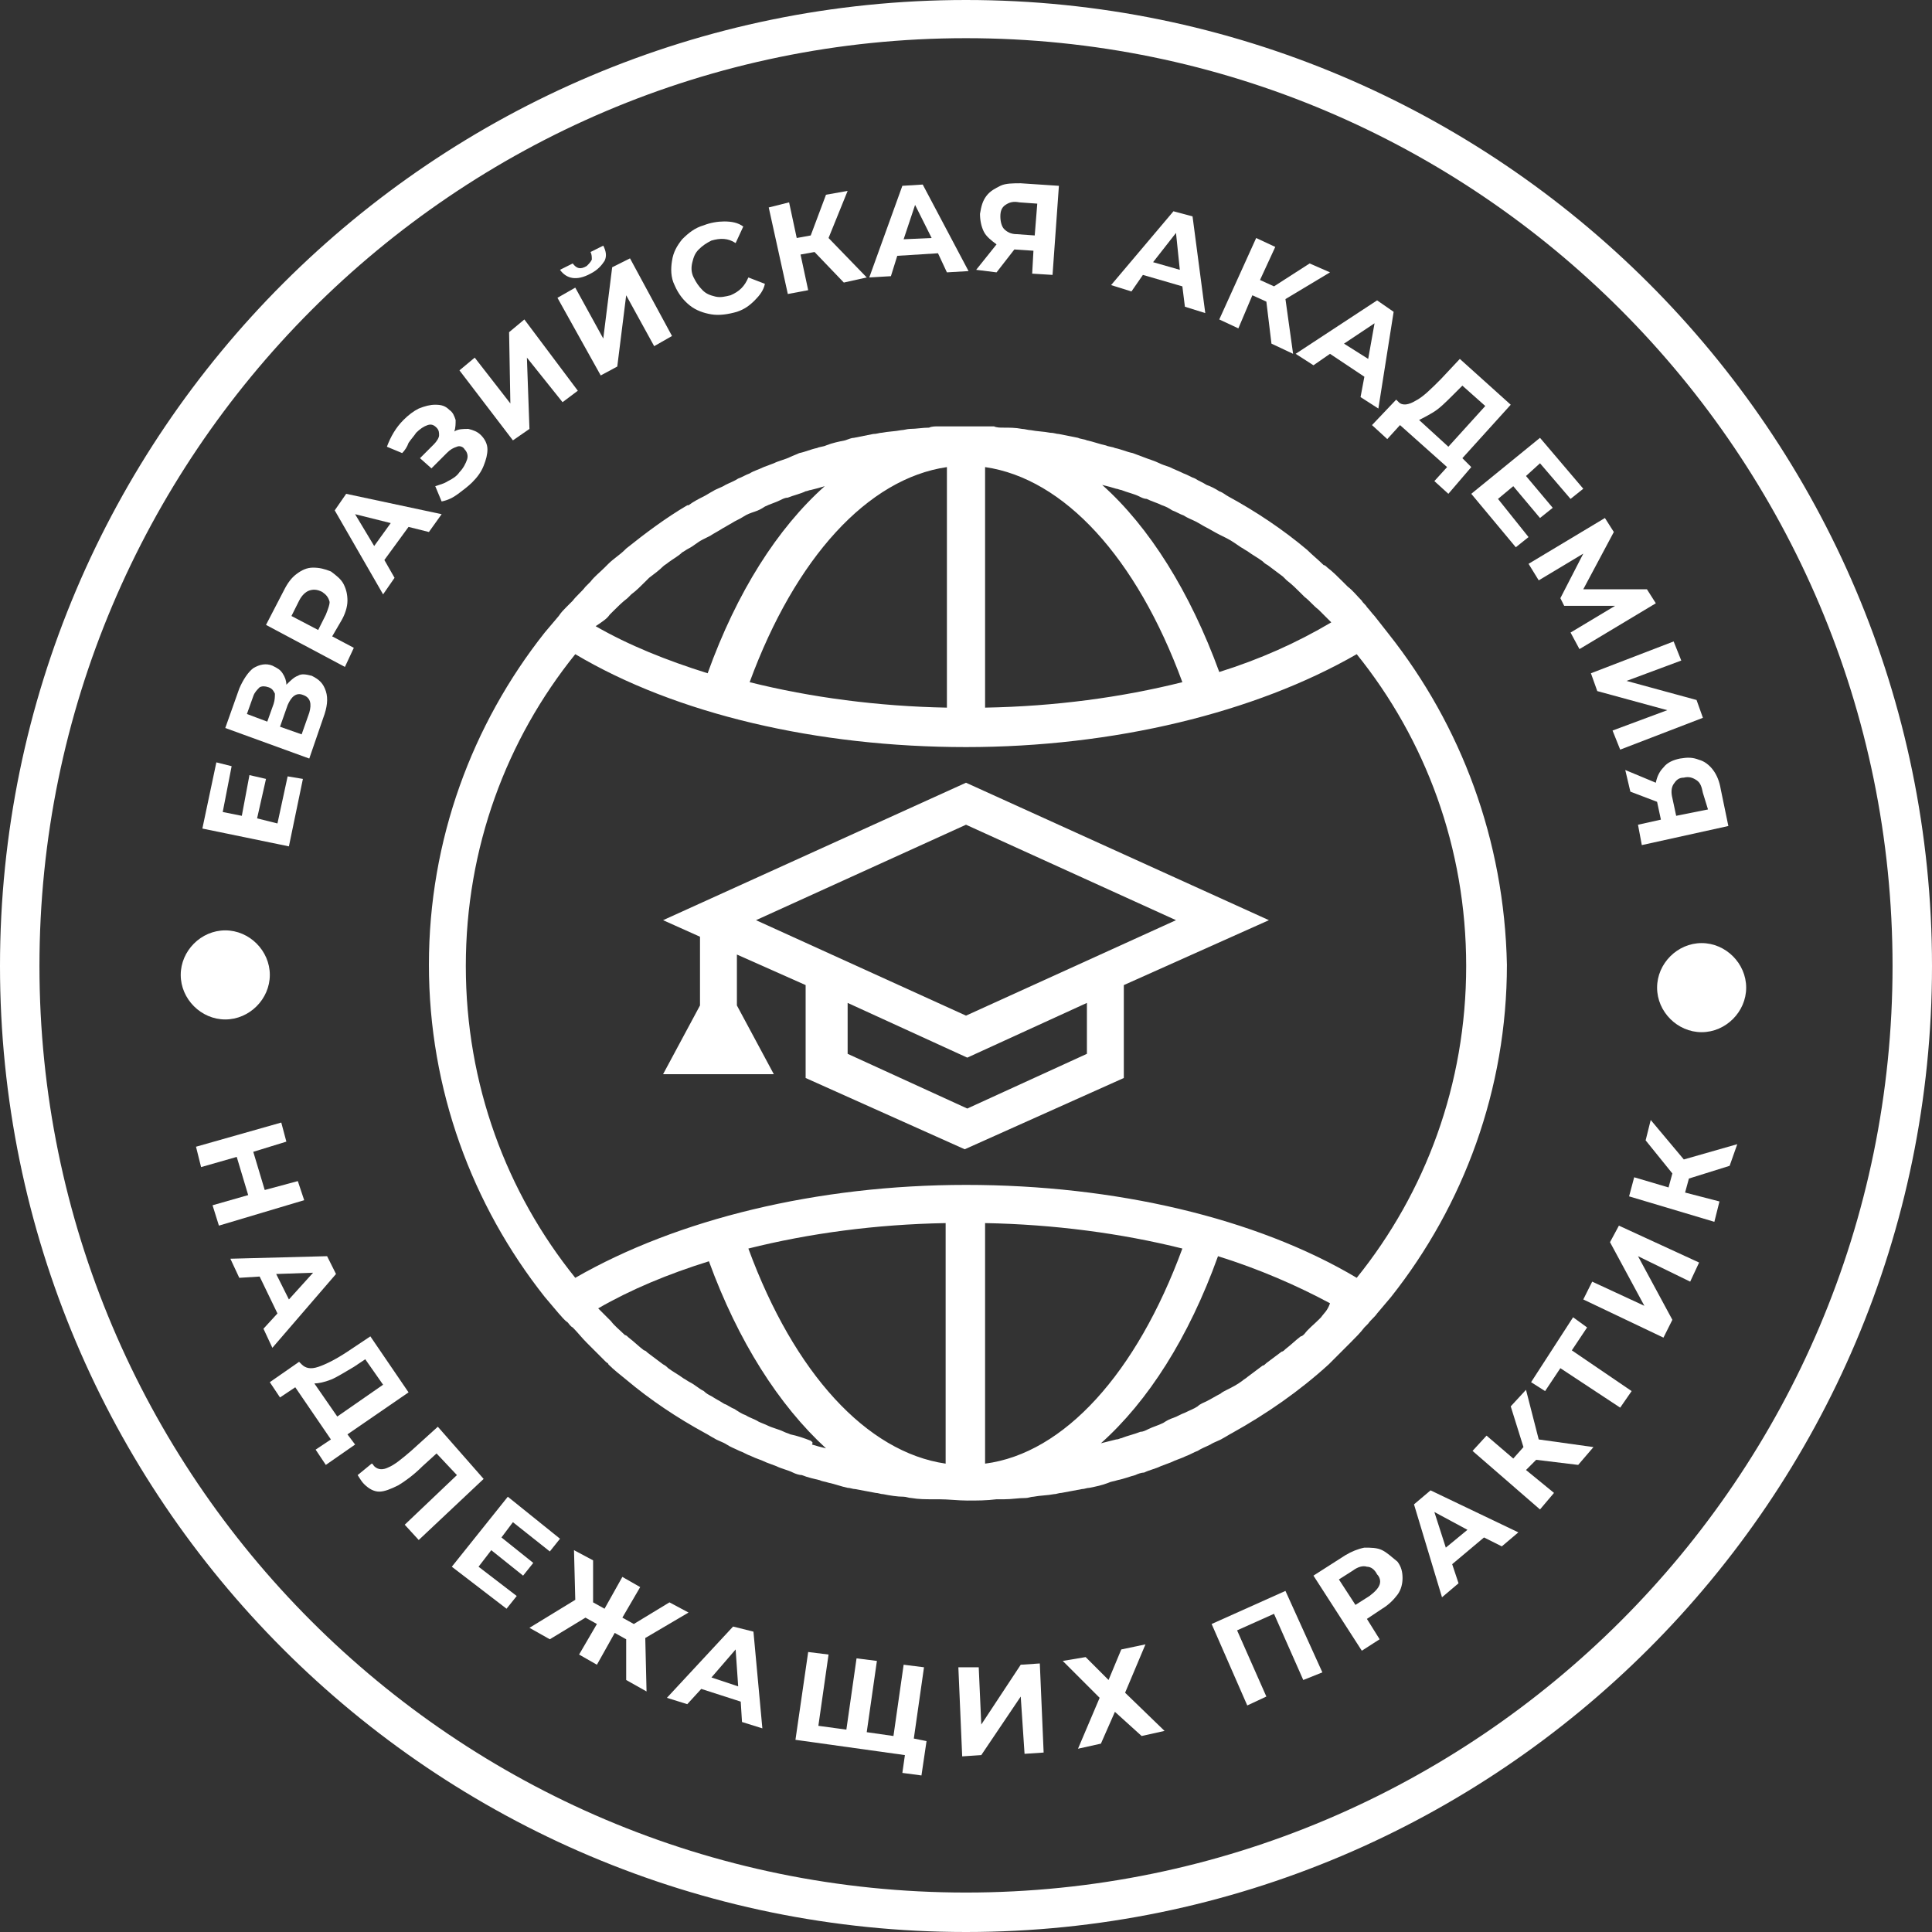 <svg width="226" height="226" viewBox="0 0 226 226" fill="none" xmlns="http://www.w3.org/2000/svg">
<rect x="0" y="0" width="226" height="226" fill="#333333" stroke="none"/>
<path d="M34.838 138.161L30.967 139.203L29.627 134.736L33.498 133.545L32.903 131.312L22.928 134.141L23.523 136.523L27.692 135.332L29.032 139.798L24.863 140.989L25.608 143.371L35.583 140.394L34.838 138.161Z" fill="white"/>
<path d="M31.861 157.664L39.305 149.029L38.263 146.945L26.948 147.243L27.99 149.476L30.372 149.327L32.456 153.644L30.819 155.431L31.861 157.664ZM32.307 149.029L36.625 148.88L33.796 152.007L32.307 149.029Z" fill="white"/>
<path d="M47.79 162.875L43.324 156.324L40.644 158.111C39.304 159.004 38.113 159.599 37.22 159.897C36.327 160.195 35.731 160.046 35.285 159.599L34.987 159.302L31.562 161.684L32.754 163.47L34.54 162.279L38.709 168.383L36.922 169.574L38.113 171.361L41.538 168.979L40.644 167.788L47.79 162.875ZM36.773 161.833C37.22 161.833 37.964 161.684 38.709 161.386C39.453 161.088 40.346 160.493 41.389 159.897L42.728 159.004L44.813 161.981L39.453 165.703L36.773 161.833Z" fill="white"/>
<path d="M51.215 166.895L48.089 169.723C47.047 170.617 46.154 171.361 45.409 171.659C44.813 171.956 44.218 171.956 43.771 171.51C43.623 171.361 43.623 171.212 43.474 171.212L41.836 172.552C42.134 172.999 42.283 173.296 42.58 173.594C43.176 174.19 43.771 174.487 44.367 174.487C44.962 174.487 45.707 174.19 46.6 173.743C47.344 173.296 48.387 172.552 49.429 171.51L51.066 170.021L53.449 172.552L47.344 178.358L48.982 180.145L56.575 172.999L51.215 166.895Z" fill="white"/>
<path d="M61.19 184.314L62.381 182.825L58.659 179.847L59.999 178.061L64.316 181.485L65.507 179.996L59.403 175.083L52.852 183.271L59.254 188.184L60.445 186.696L55.979 183.271L57.468 181.336L61.19 184.314Z" fill="white"/>
<path d="M80.544 188.631L78.311 187.44L74.142 189.971L72.802 189.227L74.887 185.653L72.802 184.462L70.718 188.184L69.378 187.44V182.527L67.145 181.336L67.294 187.142L61.934 190.418L64.316 191.758L68.485 189.227L69.825 189.971L67.74 193.544L69.825 194.735L71.909 191.013L73.249 191.758V196.522L75.631 197.862L75.482 191.609L80.544 188.631Z" fill="white"/>
<path d="M85.754 190.269L78.013 198.606L80.395 199.35L82.032 197.564L86.648 199.052L86.797 201.435L89.179 202.179L88.136 190.864L85.754 190.269ZM83.224 196.224L86.052 192.948L86.35 197.266L83.224 196.224Z" fill="white"/>
<path d="M108.087 195.033L105.705 194.735L104.514 203.073L101.387 202.626L102.578 194.289L100.196 193.991L99.005 202.328L95.73 201.882L96.921 193.544L94.539 193.247L93.05 203.519L105.853 205.306L105.556 207.39L107.789 207.688L108.384 203.668L106.896 203.37L108.087 195.033Z" fill="white"/>
<path d="M119.402 194.735L114.787 201.733L114.489 195.033H112.107L112.554 205.455L114.787 205.306L119.402 198.457L119.849 205.157L122.082 205.008L121.635 194.586L119.402 194.735Z" fill="white"/>
<path d="M133.993 192.353L131.164 192.949L129.675 196.522L126.995 193.842L124.315 194.289L128.633 198.606L126.102 204.561L128.782 203.966L130.419 200.244L133.546 203.073L136.226 202.477L131.611 198.011L133.993 192.353Z" fill="white"/>
<path d="M141.733 189.971L145.902 199.499L148.135 198.457L144.711 190.715L149.029 188.78L152.453 196.522L154.686 195.628L150.368 186.1L141.733 189.971Z" fill="white"/>
<path d="M161.684 181.336C161.088 181.038 160.344 181.038 159.599 181.038C158.855 181.187 158.11 181.485 157.366 181.931L153.644 184.313L159.302 193.097L161.386 191.757L159.897 189.375L161.684 188.184C162.428 187.738 163.023 187.142 163.47 186.547C163.917 185.951 164.066 185.207 164.066 184.611C164.066 183.867 163.917 183.271 163.47 182.676C162.726 182.08 162.279 181.634 161.684 181.336ZM161.386 185.356C161.237 185.802 160.79 186.249 160.195 186.696L158.557 187.738L156.622 184.76L158.259 183.718C158.855 183.271 159.45 183.122 159.897 183.271C160.344 183.271 160.79 183.569 161.088 184.165C161.386 184.462 161.535 184.909 161.386 185.356Z" fill="white"/>
<path d="M165.405 175.977L168.681 186.845L170.616 185.207L169.872 182.974L173.594 179.847L175.678 180.89L177.613 179.252L167.341 174.339L165.405 175.977ZM171.658 178.954L169.127 181.038L167.787 176.87L171.658 178.954Z" fill="white"/>
<path d="M178.507 162.577L176.721 164.512L178.21 169.277L177.019 170.616L173.892 167.937L172.254 169.723L180.145 176.572L181.783 174.636L178.507 171.956L179.698 170.765L184.611 171.361L186.398 169.277L179.996 168.383L178.507 162.577Z" fill="white"/>
<path d="M185.654 155.282L184.016 154.091L179.103 161.684L180.741 162.726L182.527 160.046L189.525 164.662L190.865 162.726L183.867 157.962L185.654 155.282Z" fill="white"/>
<path d="M188.334 145.307L192.354 152.751L186.25 149.923L185.208 152.007L194.587 156.473L195.629 154.389L191.609 146.945L197.713 149.923L198.756 147.689L189.376 143.372L188.334 145.307Z" fill="white"/>
<path d="M193.097 131.014L192.502 133.396L195.628 137.267L195.182 138.905L191.162 137.714L190.566 139.947L200.541 142.925L201.137 140.543L197.117 139.501L197.564 137.863L202.328 136.374L203.221 133.843L196.968 135.63L193.097 131.014Z" fill="white"/>
<path d="M35.433 91.115L33.647 90.817L32.456 96.325L30.074 95.73L31.116 91.115L29.18 90.668L28.287 95.432L26.054 94.986L27.096 89.626L25.309 89.179L23.672 96.921L33.796 99.005L35.433 91.115Z" fill="white"/>
<path d="M37.816 83.969C38.263 82.777 38.411 81.735 38.114 80.842C37.816 79.949 37.369 79.502 36.476 79.055C35.88 78.906 35.285 78.758 34.838 79.055C34.392 79.204 33.945 79.651 33.498 80.098C33.498 79.651 33.349 79.204 33.052 78.758C32.754 78.311 32.456 78.162 31.861 77.864C31.116 77.567 30.372 77.716 29.627 78.162C29.032 78.609 28.436 79.502 27.99 80.544L26.352 85.159L36.178 88.733L37.816 83.969ZM32.01 82.331L31.265 84.415L28.883 83.522L29.627 81.438C29.776 80.991 30.074 80.693 30.372 80.395C30.67 80.246 30.967 80.246 31.414 80.395C31.861 80.544 32.01 80.842 32.158 81.14C32.158 81.438 32.158 81.884 32.01 82.331ZM32.754 85.011L33.647 82.48C34.094 81.438 34.689 80.991 35.434 81.289C36.327 81.586 36.476 82.331 36.178 83.373L35.285 85.904L32.754 85.011Z" fill="white"/>
<path d="M41.389 75.78L38.858 74.44L39.9 72.653C40.347 71.909 40.645 71.016 40.645 70.271C40.645 69.527 40.496 68.931 40.198 68.336C39.9 67.74 39.305 67.294 38.709 66.847C37.965 66.549 37.369 66.4 36.625 66.4C35.88 66.4 35.285 66.698 34.689 67.145C34.094 67.591 33.647 68.187 33.2 69.08L31.116 73.1L40.347 78.013L41.389 75.78ZM38.114 71.909L37.22 73.695L34.094 72.058L34.987 70.271C35.285 69.676 35.731 69.229 36.178 69.08C36.625 68.931 37.071 68.931 37.667 69.229C38.114 69.527 38.411 69.825 38.56 70.42C38.56 70.718 38.411 71.165 38.114 71.909Z" fill="white"/>
<path d="M46.153 67.592L44.962 65.507L47.79 61.636L50.172 62.232L51.661 60.148L40.495 57.766L39.155 59.701L44.813 69.527L46.153 67.592ZM41.537 60.148L45.706 61.19L43.771 63.87L41.537 60.148Z" fill="white"/>
<path d="M47.79 51.81C48.087 51.364 48.385 51.066 48.683 50.619C49.13 50.173 49.576 49.875 50.023 49.726C50.47 49.577 50.767 49.726 51.065 50.024C51.363 50.322 51.363 50.619 51.363 50.917C51.363 51.215 51.065 51.661 50.767 51.959L49.13 53.597L50.47 54.788L52.256 53.001C52.703 52.555 53.001 52.406 53.447 52.257C53.745 52.108 54.192 52.257 54.34 52.555C54.638 52.853 54.787 53.299 54.638 53.746C54.489 54.193 54.192 54.788 53.745 55.235C53.447 55.681 53.001 55.979 52.405 56.277C51.958 56.575 51.363 56.723 50.916 56.872L51.661 58.659C52.405 58.51 53.001 58.212 53.596 57.766C54.192 57.319 54.787 56.872 55.234 56.426C55.829 55.83 56.276 55.235 56.574 54.49C56.871 53.746 57.02 53.15 57.02 52.555C57.02 51.959 56.722 51.364 56.276 50.917C55.829 50.471 55.383 50.322 54.787 50.173C54.192 50.173 53.596 50.173 53.149 50.471C53.298 50.024 53.298 49.577 53.298 49.131C53.149 48.684 53.001 48.237 52.554 47.94C52.107 47.493 51.661 47.344 50.916 47.344C50.321 47.344 49.725 47.493 48.981 47.791C48.385 48.088 47.79 48.535 47.194 49.131C46.301 50.024 45.705 51.066 45.259 52.257L47.045 53.001C47.343 52.704 47.641 52.257 47.79 51.81Z" fill="white"/>
<path d="M61.934 50.173L61.636 41.835L65.805 47.046L67.591 45.706L61.339 37.369L59.552 38.858L59.701 47.195L55.532 41.835L53.746 43.324L59.999 51.513L61.934 50.173Z" fill="white"/>
<path d="M69.08 32.009C69.974 31.562 70.42 30.967 70.718 30.52C71.016 29.925 70.867 29.329 70.569 28.734L69.08 29.478C69.229 29.776 69.229 30.074 69.229 30.371C69.08 30.669 68.931 30.818 68.634 31.116C67.889 31.562 67.443 31.413 66.996 30.818L65.507 31.562C66.252 32.605 67.443 32.902 69.08 32.009Z" fill="white"/>
<path d="M72.207 42.877L73.249 34.54L76.524 40.495L78.609 39.304L73.696 30.222L71.611 31.264L70.569 39.602L67.294 33.646L65.21 34.837L70.271 43.919L72.207 42.877Z" fill="white"/>
<path d="M80.692 35.732C81.437 36.327 82.33 36.625 83.223 36.774C84.117 36.923 85.159 36.774 86.201 36.476C87.094 36.178 87.69 35.732 88.285 35.136C88.881 34.541 89.327 33.945 89.476 33.201L87.541 32.456C87.094 33.498 86.499 34.094 85.457 34.541C84.861 34.689 84.266 34.838 83.67 34.689C83.075 34.541 82.628 34.392 82.181 33.945C81.735 33.498 81.437 33.052 81.139 32.456C80.841 31.861 80.841 31.265 80.99 30.67C81.139 30.074 81.288 29.628 81.735 29.181C82.181 28.734 82.628 28.436 83.223 28.139C84.266 27.841 85.159 27.841 86.052 28.436L86.945 26.501C86.35 26.054 85.606 25.905 84.712 25.905C83.968 25.905 83.075 26.054 82.33 26.352C81.288 26.65 80.543 27.245 79.799 27.99C79.204 28.734 78.757 29.479 78.608 30.521C78.459 31.414 78.459 32.456 78.906 33.349C79.353 34.392 79.948 35.136 80.692 35.732Z" fill="white"/>
<path d="M94.539 33.945L93.646 29.776L95.284 29.479L98.708 33.052L101.388 32.456L96.921 27.841L99.154 22.332L96.623 22.779L94.837 27.543L93.199 27.841L92.306 23.672L89.924 24.268L92.157 34.392L94.539 33.945Z" fill="white"/>
<path d="M104.96 29.925L109.724 29.627L110.766 31.86L113.297 31.712L107.938 21.588L105.555 21.736L101.685 32.456L104.216 32.307L104.96 29.925ZM107.044 23.97L108.98 27.841L105.704 27.989L107.044 23.97Z" fill="white"/>
<path d="M116.573 31.861L118.657 29.181L120.89 29.33L120.741 32.01L123.123 32.158L123.868 21.737L119.401 21.439C118.508 21.439 117.615 21.439 117.019 21.737C116.424 22.035 115.828 22.332 115.381 22.928C114.935 23.523 114.786 24.119 114.637 25.012C114.637 25.756 114.786 26.501 115.084 27.096C115.381 27.692 115.977 28.139 116.573 28.585L114.19 31.563L116.573 31.861ZM117.615 23.97C118.061 23.672 118.508 23.523 119.252 23.672L121.337 23.821L121.039 27.543L118.955 27.394C118.21 27.394 117.764 27.096 117.466 26.799C117.168 26.501 117.019 25.905 117.019 25.31C117.019 24.714 117.168 24.268 117.615 23.97Z" fill="white"/>
<path d="M133.694 32.158L138.309 33.498L138.607 35.88L140.989 36.624L139.5 25.31L137.267 24.714L129.972 33.349L132.354 34.094L133.694 32.158ZM137.565 27.245L138.012 31.563L134.885 30.669L137.565 27.245Z" fill="white"/>
<path d="M146.498 34.54L148.136 35.284L148.732 40.197L151.262 41.388L150.369 34.987L155.58 31.86L153.198 30.818L149.029 33.498L147.392 32.753L149.178 28.883L146.945 27.84L142.627 37.369L144.861 38.411L146.498 34.54Z" fill="white"/>
<path d="M153.645 42.729L155.58 41.389L159.6 44.069L159.153 46.451L161.238 47.791L163.024 36.476L161.089 35.136L151.561 41.389L153.645 42.729ZM160.791 37.816L160.047 41.984L157.218 40.198L160.791 37.816Z" fill="white"/>
<path d="M162.28 51.364L163.769 49.726L169.277 54.639L167.788 56.277L169.426 57.765L172.106 54.639L171.064 53.597L176.721 47.344L170.766 41.984L168.533 44.366C167.342 45.557 166.448 46.45 165.555 46.897C164.811 47.344 164.066 47.493 163.62 47.046L163.322 46.748L160.493 49.726L162.28 51.364ZM167.639 48.237C168.384 47.791 169.128 47.046 170.021 46.153L171.064 45.111L173.743 47.493L169.426 52.257L166.002 49.13C166.3 48.981 166.895 48.684 167.639 48.237Z" fill="white"/>
<path d="M177.316 64.018L178.805 62.827L175.232 58.361L177.019 56.872L180.145 60.594L181.634 59.403L178.507 55.681L180.145 54.192L183.718 58.361L185.207 57.17L180.145 51.215L172.105 57.765L177.316 64.018Z" fill="white"/>
<path d="M179.997 67.889L185.208 64.763L182.528 69.973L182.974 70.867H188.93L183.719 73.993L184.761 75.929L193.694 70.569L192.652 68.931H185.208L188.781 62.232L187.738 60.594L178.806 65.954L179.997 67.889Z" fill="white"/>
<path d="M186.845 80.842L195.033 83.075L188.632 85.457L189.525 87.69L199.202 83.968L198.458 81.884L190.269 79.651L196.671 77.269L195.778 75.035L186.101 78.757L186.845 80.842Z" fill="white"/>
<path d="M196.521 88.733C195.777 88.882 195.032 89.179 194.586 89.775C194.139 90.222 193.841 90.817 193.692 91.561L190.119 90.073L190.715 92.604L193.841 93.795L194.288 95.879L191.608 96.475L192.055 98.857L202.178 96.624L201.285 92.306C201.136 91.413 200.838 90.668 200.392 90.073C199.945 89.477 199.35 89.031 198.754 88.882C198.01 88.584 197.414 88.584 196.521 88.733ZM199.796 94.688L196.074 95.432L195.628 93.348C195.479 92.753 195.479 92.157 195.777 91.71C196.074 91.264 196.372 90.966 196.968 90.966C197.563 90.817 198.01 90.966 198.456 91.264C198.903 91.561 199.052 92.008 199.201 92.753L199.796 94.688Z" fill="white"/>
<path d="M81.884 109.576V117.615L77.566 125.655H90.519L86.201 117.615V111.66L94.241 115.233V126.101L112.851 134.439L131.461 126.101V115.233L148.433 107.64L113 91.561L77.566 107.64L81.884 109.576ZM127.144 123.273L113.149 129.674L99.154 123.273V117.317L113.149 123.719L127.144 117.317V123.273ZM113 96.474L137.565 107.64L113 118.806L88.435 107.64L113 96.474Z" fill="white"/>
<path d="M162.428 74.142L160.791 72.058C160.493 71.76 160.195 71.314 159.898 71.016C159.749 70.718 159.451 70.569 159.302 70.271C158.706 69.676 158.26 69.08 157.664 68.634C157.515 68.485 157.367 68.336 157.069 68.038C156.473 67.443 155.878 66.847 155.282 66.4C155.133 66.252 154.984 66.103 154.836 66.103C154.24 65.507 153.496 64.912 152.9 64.316C150.071 61.934 146.945 59.85 143.67 58.063C143.372 57.914 143.074 57.617 142.627 57.468C142.181 57.17 141.585 56.872 141.139 56.723C140.692 56.425 140.245 56.277 139.799 55.979C139.352 55.83 138.905 55.532 138.459 55.383C137.863 55.086 137.417 54.937 136.821 54.639C136.374 54.49 135.928 54.341 135.63 54.192C135.035 53.895 134.439 53.746 133.695 53.448C133.248 53.299 132.95 53.15 132.504 53.001C131.759 52.852 131.164 52.555 130.419 52.406C130.121 52.257 129.675 52.257 129.377 52.108C128.633 51.959 127.888 51.661 127.144 51.512C126.846 51.364 126.399 51.364 126.102 51.215C125.357 51.066 124.613 50.917 123.868 50.768C123.571 50.768 123.273 50.619 122.826 50.619C122.082 50.47 121.338 50.47 120.593 50.321C120.295 50.321 119.849 50.172 119.551 50.172C118.807 50.024 118.062 50.024 117.318 50.024C117.02 50.024 116.573 50.024 116.276 49.875C115.382 49.875 114.489 49.875 113.596 49.875C113.447 49.875 113.149 49.875 113 49.875C112.851 49.875 112.554 49.875 112.405 49.875C111.511 49.875 110.618 49.875 109.725 49.875C109.427 49.875 108.981 49.875 108.683 50.024C107.938 50.024 107.194 50.172 106.45 50.172C106.152 50.172 105.705 50.321 105.407 50.321C104.663 50.47 103.919 50.47 103.174 50.619C102.876 50.619 102.579 50.768 102.132 50.768C101.388 50.917 100.643 51.066 99.899 51.215C99.601 51.215 99.303 51.364 98.857 51.512C98.112 51.661 97.368 51.81 96.624 52.108C96.326 52.257 95.879 52.257 95.581 52.406C94.837 52.555 94.241 52.852 93.497 53.001C93.199 53.15 92.753 53.299 92.455 53.448C91.859 53.746 91.115 53.895 90.519 54.192C90.073 54.341 89.775 54.49 89.328 54.639C88.733 54.937 88.137 55.086 87.691 55.383C87.244 55.532 86.797 55.83 86.351 55.979C85.904 56.277 85.457 56.425 84.862 56.723C84.415 57.021 83.82 57.17 83.373 57.468C83.075 57.617 82.629 57.914 82.331 58.063C81.735 58.361 81.14 58.659 80.544 59.105C80.544 59.105 80.544 59.105 80.395 59.105C77.865 60.594 75.483 62.381 73.249 64.167L73.1 64.316C72.505 64.912 71.76 65.358 71.165 65.954C71.016 66.103 70.867 66.252 70.718 66.4C70.123 66.996 69.527 67.443 69.081 68.038C68.932 68.187 68.634 68.485 68.485 68.634C68.038 69.229 67.443 69.676 66.996 70.271C66.699 70.569 66.55 70.718 66.252 71.016C65.954 71.314 65.656 71.611 65.359 72.058L63.721 73.993C55.235 84.713 50.173 98.261 50.173 112.851C50.173 127.441 55.235 140.989 63.721 151.709L65.359 153.644C65.656 153.942 65.954 154.389 66.401 154.686C66.55 154.835 66.699 155.133 66.996 155.282C67.592 155.877 68.038 156.473 68.634 157.068C68.783 157.217 68.932 157.366 69.081 157.515C69.676 158.111 70.272 158.706 70.867 159.302C71.016 159.451 71.165 159.451 71.165 159.599C71.76 160.195 72.505 160.79 73.249 161.386C76.078 163.768 79.204 165.852 82.48 167.639C82.778 167.788 83.224 168.086 83.522 168.234C83.969 168.532 84.564 168.681 85.011 168.979C85.457 169.277 85.904 169.425 86.5 169.723C86.946 169.872 87.393 170.17 87.84 170.319C88.435 170.617 89.031 170.765 89.626 171.063C90.073 171.212 90.371 171.361 90.817 171.51C91.413 171.808 92.157 171.956 92.753 172.254C93.05 172.403 93.497 172.552 93.795 172.552C94.539 172.85 95.284 172.999 95.879 173.147C96.177 173.296 96.475 173.296 96.921 173.445C97.666 173.594 98.41 173.892 99.154 174.041C99.452 174.041 99.75 174.19 100.048 174.19C100.792 174.339 101.685 174.487 102.43 174.636C102.728 174.636 103.025 174.785 103.323 174.785C104.067 174.934 104.961 175.083 105.705 175.083C106.003 175.083 106.301 175.232 106.598 175.232C107.492 175.381 108.236 175.381 109.129 175.381C109.427 175.381 109.725 175.381 109.874 175.381C110.916 175.381 112.107 175.53 113.149 175.53C114.34 175.53 115.382 175.53 116.573 175.381C116.871 175.381 117.169 175.381 117.467 175.381C118.36 175.381 119.104 175.232 119.998 175.232C120.295 175.232 120.593 175.083 120.891 175.083C121.635 174.934 122.529 174.934 123.273 174.785C123.571 174.785 123.869 174.636 124.166 174.636C124.911 174.487 125.804 174.339 126.548 174.19C126.846 174.19 127.144 174.041 127.442 174.041C128.186 173.892 128.93 173.743 129.675 173.445C129.973 173.296 130.27 173.296 130.717 173.147C131.461 172.999 132.206 172.701 132.801 172.552C133.099 172.403 133.546 172.254 133.843 172.254C134.439 171.956 135.183 171.808 135.779 171.51C136.226 171.361 136.523 171.212 136.97 171.063C137.565 170.765 138.161 170.617 138.757 170.319C139.203 170.17 139.65 169.872 140.096 169.723C140.543 169.425 140.99 169.277 141.585 168.979C142.032 168.681 142.627 168.532 143.074 168.234C143.372 168.086 143.818 167.788 144.116 167.639C148.136 165.406 152.007 162.726 155.431 159.599C155.58 159.451 155.58 159.451 155.729 159.302C156.324 158.706 156.92 158.111 157.515 157.515C157.664 157.366 157.813 157.217 157.962 157.068C158.558 156.473 159.153 155.877 159.6 155.282C159.749 155.133 159.898 154.984 160.046 154.835C160.344 154.389 160.791 154.091 161.089 153.644L162.726 151.709C171.212 140.989 176.274 127.441 176.274 112.851C175.977 98.261 170.915 84.862 162.428 74.142ZM71.314 71.909C71.463 71.76 71.612 71.611 71.76 71.462C72.207 71.016 72.803 70.42 73.398 69.974C73.547 69.825 73.696 69.676 73.845 69.527C74.44 69.08 74.887 68.634 75.483 68.038C75.631 67.889 75.78 67.74 75.929 67.591C76.525 67.145 77.12 66.698 77.567 66.252C77.716 66.103 78.013 65.954 78.162 65.805C78.758 65.358 79.353 65.061 79.8 64.614C80.098 64.465 80.247 64.316 80.544 64.167C81.14 63.87 81.587 63.423 82.182 63.125C82.48 62.976 82.778 62.827 83.075 62.678C83.522 62.381 84.118 62.083 84.564 61.785C84.862 61.636 85.309 61.339 85.606 61.19C86.053 60.892 86.5 60.743 86.946 60.445C87.393 60.148 87.84 59.999 88.286 59.85C88.733 59.701 89.031 59.552 89.477 59.254C90.073 58.956 90.668 58.808 91.264 58.51C91.561 58.361 91.859 58.212 92.157 58.212C92.901 57.914 93.646 57.765 94.241 57.468C94.39 57.468 94.688 57.319 94.837 57.319C95.432 57.17 96.028 57.021 96.475 56.872C90.966 61.785 86.202 69.229 82.778 78.757C78.013 77.269 73.547 75.482 69.676 73.249C70.569 72.653 71.016 72.356 71.314 71.909ZM110.767 54.639V82.777C102.728 82.628 94.837 81.586 87.691 79.8C93.05 65.209 101.537 55.979 110.767 54.639ZM115.233 54.639C124.464 55.979 132.95 65.209 138.31 79.8C131.164 81.586 123.422 82.628 115.233 82.777V54.639ZM142.627 78.609C139.203 69.229 134.439 61.636 128.93 56.723C129.526 56.872 130.121 57.021 130.568 57.17C130.717 57.17 131.015 57.319 131.164 57.319C131.908 57.617 132.652 57.765 133.248 58.063C133.546 58.212 133.843 58.361 134.141 58.361C134.737 58.659 135.332 58.808 135.928 59.105C136.374 59.254 136.672 59.403 137.119 59.701C137.565 59.85 138.012 60.148 138.459 60.296C138.905 60.594 139.352 60.743 139.948 61.041C140.245 61.19 140.692 61.487 140.99 61.636C141.585 61.934 142.032 62.232 142.627 62.53C142.925 62.678 143.223 62.827 143.521 62.976C144.116 63.274 144.712 63.721 145.158 64.018C145.456 64.167 145.605 64.316 145.903 64.465C146.498 64.912 147.094 65.209 147.689 65.656C147.838 65.805 147.987 65.954 148.285 66.103C148.88 66.549 149.476 66.996 150.071 67.443C150.22 67.591 150.369 67.74 150.518 67.889C151.114 68.336 151.709 68.931 152.156 69.378C152.305 69.527 152.454 69.676 152.602 69.825C153.198 70.271 153.645 70.867 154.24 71.314C154.389 71.462 154.538 71.611 154.687 71.76C154.984 72.058 155.431 72.504 155.729 72.802C151.709 75.184 147.392 77.12 142.627 78.609ZM67.294 76.524C79.056 83.522 95.581 87.392 113 87.392C130.27 87.392 146.796 83.373 158.706 76.524C166.746 86.499 171.51 99.154 171.51 113C171.51 126.846 166.746 139.501 158.706 149.476C146.945 142.478 130.419 138.607 113 138.607C95.581 138.607 79.204 142.627 67.294 149.476C59.255 139.501 54.49 126.846 54.49 113C54.49 99.154 59.255 86.499 67.294 76.524ZM154.538 154.091C154.389 154.24 154.24 154.389 154.24 154.389C153.645 154.984 153.049 155.431 152.602 156.026C152.454 156.175 152.305 156.324 152.156 156.324C151.56 156.771 150.965 157.366 150.369 157.813C150.22 157.962 150.071 158.111 149.923 158.111C149.327 158.557 148.732 159.004 148.136 159.451C147.987 159.599 147.838 159.748 147.689 159.748C147.094 160.195 146.498 160.642 145.903 161.088C145.754 161.237 145.456 161.386 145.307 161.535C144.712 161.981 144.116 162.279 143.521 162.577C143.223 162.726 142.925 162.875 142.776 163.024C142.181 163.321 141.734 163.619 141.139 163.917C140.841 164.066 140.394 164.215 140.096 164.512C139.65 164.81 139.203 164.959 138.608 165.257C138.161 165.406 137.714 165.703 137.268 165.852C136.821 166.001 136.523 166.15 136.077 166.448C135.481 166.746 134.886 166.895 134.29 167.192C133.992 167.341 133.695 167.49 133.397 167.49C132.652 167.788 131.908 167.937 131.164 168.234C131.015 168.234 130.866 168.383 130.568 168.383C129.973 168.532 129.377 168.681 128.782 168.83C134.29 163.917 139.054 156.473 142.479 146.945C147.243 148.433 151.709 150.369 155.58 152.453C155.282 153.346 154.836 153.644 154.538 154.091ZM94.837 168.532C94.093 168.234 93.199 167.937 92.455 167.788C92.157 167.639 92.008 167.639 91.71 167.49C91.115 167.192 90.371 167.043 89.775 166.746C89.477 166.597 89.031 166.448 88.733 166.299C88.286 166.001 87.691 165.852 87.244 165.555C86.797 165.406 86.351 165.108 85.904 164.81C85.457 164.661 85.16 164.364 84.713 164.215C84.266 163.917 83.671 163.619 83.224 163.321C82.927 163.173 82.629 163.024 82.331 162.726C81.735 162.428 81.289 161.981 80.693 161.684C80.395 161.535 80.247 161.386 79.949 161.237C79.353 160.79 78.758 160.493 78.162 160.046C78.013 159.897 77.865 159.748 77.567 159.599C76.971 159.153 76.376 158.706 75.78 158.259C75.631 158.111 75.483 157.962 75.334 157.962C74.738 157.515 74.143 156.92 73.547 156.473C73.398 156.324 73.249 156.175 73.1 156.175C72.505 155.58 71.909 155.133 71.463 154.537C71.314 154.389 71.314 154.389 71.165 154.24C70.718 153.793 70.421 153.495 69.974 153.049C73.845 150.815 78.162 149.029 82.927 147.54C86.351 156.92 91.115 164.364 96.624 169.425C96.028 169.277 95.432 169.128 94.986 168.979C95.135 168.681 94.986 168.681 94.837 168.532ZM115.233 171.212V143.074C123.273 143.223 131.164 144.265 138.31 146.051C132.95 160.642 124.464 170.021 115.233 171.212ZM110.618 171.212C101.388 169.872 92.901 160.642 87.542 146.051C94.688 144.265 102.43 143.223 110.618 143.074V171.212Z" fill="white"/>
<path d="M113 0C50.768 0 0 50.619 0 113C0 175.381 50.619 226 113 226C175.232 226 226 175.381 226 113C226 50.619 175.232 0 113 0ZM113 221.385C53.15 221.385 4.615 172.701 4.615 113C4.615 53.299 53.15 4.466 113 4.466C172.85 4.466 221.385 53.15 221.385 113C221.385 172.85 172.701 221.385 113 221.385Z" fill="white"/>
<path d="M193.842 115.531C193.842 118.36 196.224 120.742 199.053 120.742C201.881 120.742 204.263 118.36 204.263 115.531C204.263 112.702 201.881 110.32 199.053 110.32C196.224 110.32 193.842 112.702 193.842 115.531Z" fill="white"/>
<path d="M21.141 114.043C21.141 116.871 23.523 119.253 26.352 119.253C29.181 119.253 31.563 116.871 31.563 114.043C31.563 111.214 29.181 108.832 26.352 108.832C23.523 108.832 21.141 111.214 21.141 114.043Z" fill="white"/>
</svg>
